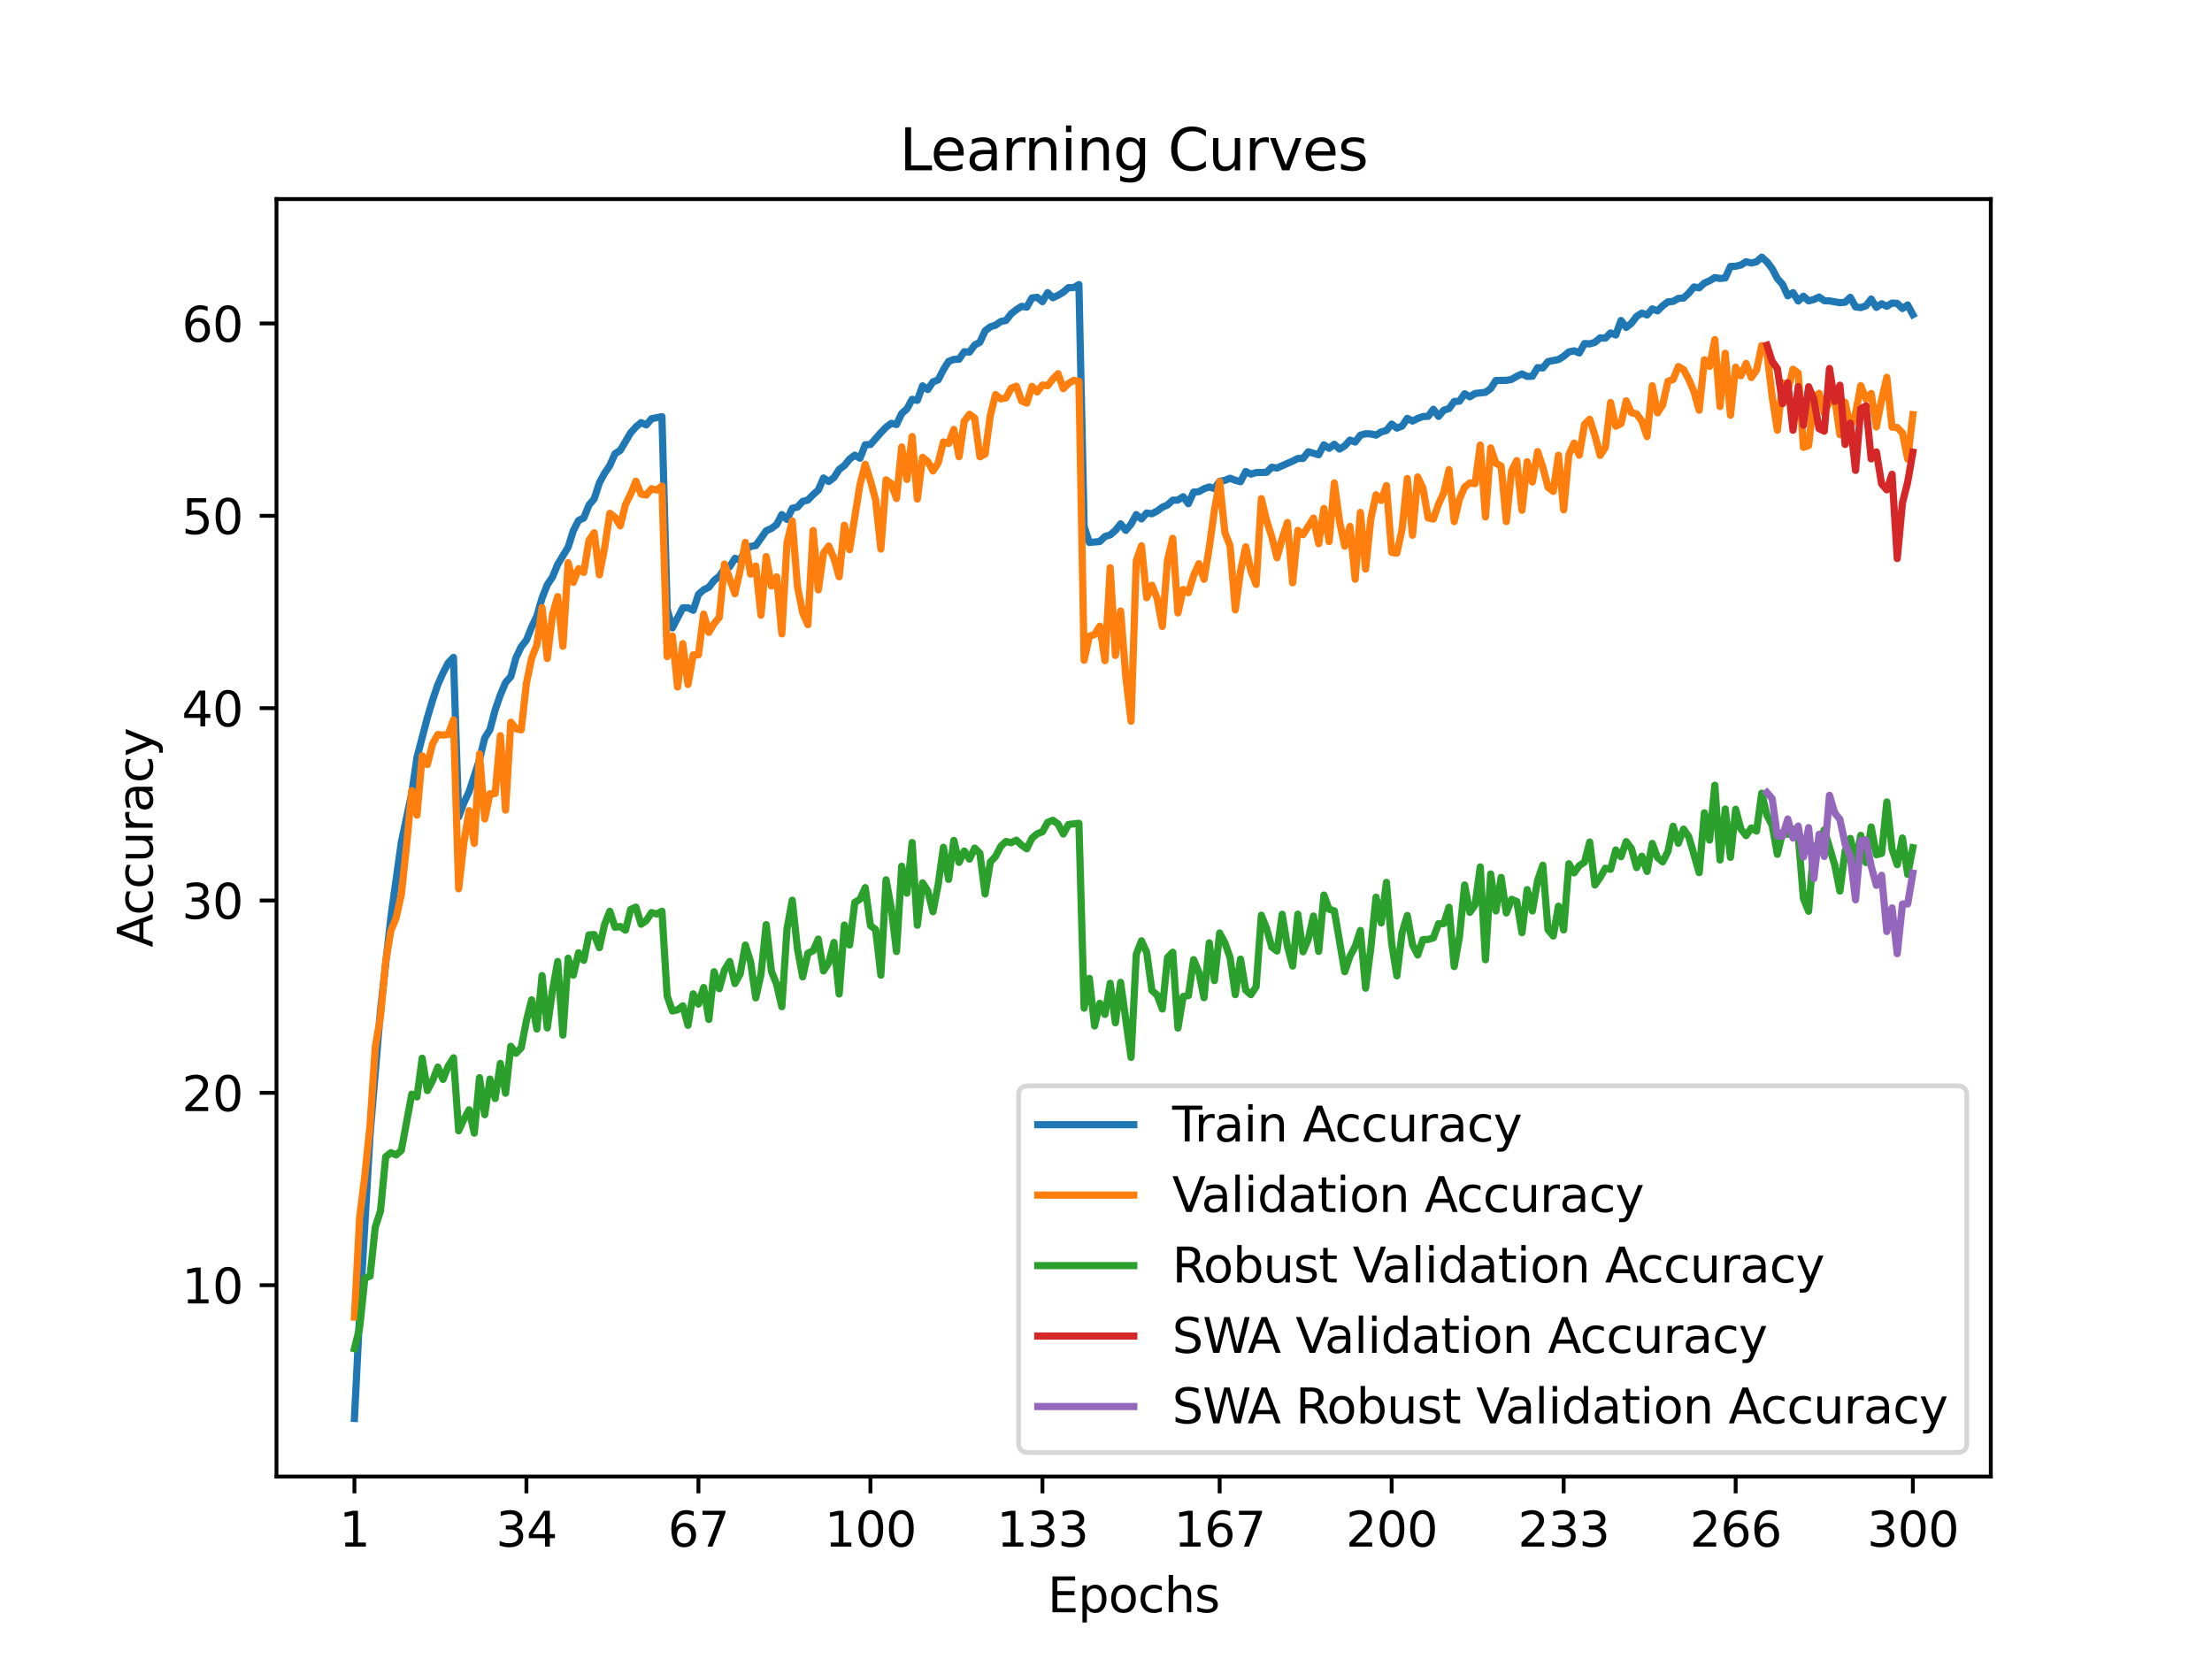 <?xml version="1.0" encoding="utf-8" standalone="no"?>
<!DOCTYPE svg PUBLIC "-//W3C//DTD SVG 1.1//EN"
  "http://www.w3.org/Graphics/SVG/1.1/DTD/svg11.dtd">
<svg xmlns:xlink="http://www.w3.org/1999/xlink" width="460.8pt" height="345.6pt" viewBox="0 0 460.8 345.6" xmlns="http://www.w3.org/2000/svg" version="1.1">
 <defs>
  <style type="text/css">*{stroke-linejoin: round; stroke-linecap: butt}</style>
 </defs>
 <g id="figure_1">
  <g id="patch_1">
   <path d="M 0 345.6 
L 460.8 345.6 
L 460.8 0 
L 0 0 
z
" style="fill: #ffffff"/>
  </g>
  <g id="axes_1">
   <g id="patch_2">
    <path d="M 57.6 307.584 
L 414.72 307.584 
L 414.72 41.472 
L 57.6 41.472 
z
" style="fill: #ffffff"/>
   </g>
   <g id="matplotlib.axis_1">
    <g id="xtick_1">
     <g id="line2d_1">
      <defs>
       <path id="m1bb4908448" d="M 0 0 
L 0 3.5 
" style="stroke: #000000; stroke-width: 0.8"/>
      </defs>
      <g>
       <use xlink:href="#m1bb4908448" x="73.833" y="307.584" style="stroke: #000000; stroke-width: 0.8"/>
      </g>
     </g>
     <g id="text_1">
      <!-- 1 -->
      <g transform="translate(70.651 322.182) scale(0.1 -0.1)">
       <defs>
        <path id="DejaVuSans-31" d="M 794 531 
L 1825 531 
L 1825 4091 
L 703 3866 
L 703 4441 
L 1819 4666 
L 2450 4666 
L 2450 531 
L 3481 531 
L 3481 0 
L 794 0 
L 794 531 
z
" transform="scale(0.016)"/>
       </defs>
       <use xlink:href="#DejaVuSans-31"/>
      </g>
     </g>
    </g>
    <g id="xtick_2">
     <g id="line2d_2">
      <g>
       <use xlink:href="#m1bb4908448" x="109.664" y="307.584" style="stroke: #000000; stroke-width: 0.8"/>
      </g>
     </g>
     <g id="text_2">
      <!-- 34 -->
      <g transform="translate(103.302 322.182) scale(0.1 -0.1)">
       <defs>
        <path id="DejaVuSans-33" d="M 2597 2516 
Q 3050 2419 3304 2112 
Q 3559 1806 3559 1356 
Q 3559 666 3084 287 
Q 2609 -91 1734 -91 
Q 1441 -91 1130 -33 
Q 819 25 488 141 
L 488 750 
Q 750 597 1062 519 
Q 1375 441 1716 441 
Q 2309 441 2620 675 
Q 2931 909 2931 1356 
Q 2931 1769 2642 2001 
Q 2353 2234 1838 2234 
L 1294 2234 
L 1294 2753 
L 1863 2753 
Q 2328 2753 2575 2939 
Q 2822 3125 2822 3475 
Q 2822 3834 2567 4026 
Q 2313 4219 1838 4219 
Q 1578 4219 1281 4162 
Q 984 4106 628 3988 
L 628 4550 
Q 988 4650 1302 4700 
Q 1616 4750 1894 4750 
Q 2613 4750 3031 4423 
Q 3450 4097 3450 3541 
Q 3450 3153 3228 2886 
Q 3006 2619 2597 2516 
z
" transform="scale(0.016)"/>
        <path id="DejaVuSans-34" d="M 2419 4116 
L 825 1625 
L 2419 1625 
L 2419 4116 
z
M 2253 4666 
L 3047 4666 
L 3047 1625 
L 3713 1625 
L 3713 1100 
L 3047 1100 
L 3047 0 
L 2419 0 
L 2419 1100 
L 313 1100 
L 313 1709 
L 2253 4666 
z
" transform="scale(0.016)"/>
       </defs>
       <use xlink:href="#DejaVuSans-33"/>
       <use xlink:href="#DejaVuSans-34" x="63.623"/>
      </g>
     </g>
    </g>
    <g id="xtick_3">
     <g id="line2d_3">
      <g>
       <use xlink:href="#m1bb4908448" x="145.496" y="307.584" style="stroke: #000000; stroke-width: 0.8"/>
      </g>
     </g>
     <g id="text_3">
      <!-- 67 -->
      <g transform="translate(139.133 322.182) scale(0.1 -0.1)">
       <defs>
        <path id="DejaVuSans-36" d="M 2113 2584 
Q 1688 2584 1439 2293 
Q 1191 2003 1191 1497 
Q 1191 994 1439 701 
Q 1688 409 2113 409 
Q 2538 409 2786 701 
Q 3034 994 3034 1497 
Q 3034 2003 2786 2293 
Q 2538 2584 2113 2584 
z
M 3366 4563 
L 3366 3988 
Q 3128 4100 2886 4159 
Q 2644 4219 2406 4219 
Q 1781 4219 1451 3797 
Q 1122 3375 1075 2522 
Q 1259 2794 1537 2939 
Q 1816 3084 2150 3084 
Q 2853 3084 3261 2657 
Q 3669 2231 3669 1497 
Q 3669 778 3244 343 
Q 2819 -91 2113 -91 
Q 1303 -91 875 529 
Q 447 1150 447 2328 
Q 447 3434 972 4092 
Q 1497 4750 2381 4750 
Q 2619 4750 2861 4703 
Q 3103 4656 3366 4563 
z
" transform="scale(0.016)"/>
        <path id="DejaVuSans-37" d="M 525 4666 
L 3525 4666 
L 3525 4397 
L 1831 0 
L 1172 0 
L 2766 4134 
L 525 4134 
L 525 4666 
z
" transform="scale(0.016)"/>
       </defs>
       <use xlink:href="#DejaVuSans-36"/>
       <use xlink:href="#DejaVuSans-37" x="63.623"/>
      </g>
     </g>
    </g>
    <g id="xtick_4">
     <g id="line2d_4">
      <g>
       <use xlink:href="#m1bb4908448" x="181.327" y="307.584" style="stroke: #000000; stroke-width: 0.8"/>
      </g>
     </g>
     <g id="text_4">
      <!-- 100 -->
      <g transform="translate(171.783 322.182) scale(0.1 -0.1)">
       <defs>
        <path id="DejaVuSans-30" d="M 2034 4250 
Q 1547 4250 1301 3770 
Q 1056 3291 1056 2328 
Q 1056 1369 1301 889 
Q 1547 409 2034 409 
Q 2525 409 2770 889 
Q 3016 1369 3016 2328 
Q 3016 3291 2770 3770 
Q 2525 4250 2034 4250 
z
M 2034 4750 
Q 2819 4750 3233 4129 
Q 3647 3509 3647 2328 
Q 3647 1150 3233 529 
Q 2819 -91 2034 -91 
Q 1250 -91 836 529 
Q 422 1150 422 2328 
Q 422 3509 836 4129 
Q 1250 4750 2034 4750 
z
" transform="scale(0.016)"/>
       </defs>
       <use xlink:href="#DejaVuSans-31"/>
       <use xlink:href="#DejaVuSans-30" x="63.623"/>
       <use xlink:href="#DejaVuSans-30" x="127.246"/>
      </g>
     </g>
    </g>
    <g id="xtick_5">
     <g id="line2d_5">
      <g>
       <use xlink:href="#m1bb4908448" x="217.158" y="307.584" style="stroke: #000000; stroke-width: 0.8"/>
      </g>
     </g>
     <g id="text_5">
      <!-- 133 -->
      <g transform="translate(207.615 322.182) scale(0.1 -0.1)">
       <use xlink:href="#DejaVuSans-31"/>
       <use xlink:href="#DejaVuSans-33" x="63.623"/>
       <use xlink:href="#DejaVuSans-33" x="127.246"/>
      </g>
     </g>
    </g>
    <g id="xtick_6">
     <g id="line2d_6">
      <g>
       <use xlink:href="#m1bb4908448" x="254.076" y="307.584" style="stroke: #000000; stroke-width: 0.8"/>
      </g>
     </g>
     <g id="text_6">
      <!-- 167 -->
      <g transform="translate(244.532 322.182) scale(0.1 -0.1)">
       <use xlink:href="#DejaVuSans-31"/>
       <use xlink:href="#DejaVuSans-36" x="63.623"/>
       <use xlink:href="#DejaVuSans-37" x="127.246"/>
      </g>
     </g>
    </g>
    <g id="xtick_7">
     <g id="line2d_7">
      <g>
       <use xlink:href="#m1bb4908448" x="289.907" y="307.584" style="stroke: #000000; stroke-width: 0.8"/>
      </g>
     </g>
     <g id="text_7">
      <!-- 200 -->
      <g transform="translate(280.363 322.182) scale(0.1 -0.1)">
       <defs>
        <path id="DejaVuSans-32" d="M 1228 531 
L 3431 531 
L 3431 0 
L 469 0 
L 469 531 
Q 828 903 1448 1529 
Q 2069 2156 2228 2338 
Q 2531 2678 2651 2914 
Q 2772 3150 2772 3378 
Q 2772 3750 2511 3984 
Q 2250 4219 1831 4219 
Q 1534 4219 1204 4116 
Q 875 4013 500 3803 
L 500 4441 
Q 881 4594 1212 4672 
Q 1544 4750 1819 4750 
Q 2544 4750 2975 4387 
Q 3406 4025 3406 3419 
Q 3406 3131 3298 2873 
Q 3191 2616 2906 2266 
Q 2828 2175 2409 1742 
Q 1991 1309 1228 531 
z
" transform="scale(0.016)"/>
       </defs>
       <use xlink:href="#DejaVuSans-32"/>
       <use xlink:href="#DejaVuSans-30" x="63.623"/>
       <use xlink:href="#DejaVuSans-30" x="127.246"/>
      </g>
     </g>
    </g>
    <g id="xtick_8">
     <g id="line2d_8">
      <g>
       <use xlink:href="#m1bb4908448" x="325.739" y="307.584" style="stroke: #000000; stroke-width: 0.8"/>
      </g>
     </g>
     <g id="text_8">
      <!-- 233 -->
      <g transform="translate(316.195 322.182) scale(0.1 -0.1)">
       <use xlink:href="#DejaVuSans-32"/>
       <use xlink:href="#DejaVuSans-33" x="63.623"/>
       <use xlink:href="#DejaVuSans-33" x="127.246"/>
      </g>
     </g>
    </g>
    <g id="xtick_9">
     <g id="line2d_9">
      <g>
       <use xlink:href="#m1bb4908448" x="361.57" y="307.584" style="stroke: #000000; stroke-width: 0.8"/>
      </g>
     </g>
     <g id="text_9">
      <!-- 266 -->
      <g transform="translate(352.026 322.182) scale(0.1 -0.1)">
       <use xlink:href="#DejaVuSans-32"/>
       <use xlink:href="#DejaVuSans-36" x="63.623"/>
       <use xlink:href="#DejaVuSans-36" x="127.246"/>
      </g>
     </g>
    </g>
    <g id="xtick_10">
     <g id="line2d_10">
      <g>
       <use xlink:href="#m1bb4908448" x="398.487" y="307.584" style="stroke: #000000; stroke-width: 0.8"/>
      </g>
     </g>
     <g id="text_10">
      <!-- 300 -->
      <g transform="translate(388.944 322.182) scale(0.1 -0.1)">
       <use xlink:href="#DejaVuSans-33"/>
       <use xlink:href="#DejaVuSans-30" x="63.623"/>
       <use xlink:href="#DejaVuSans-30" x="127.246"/>
      </g>
     </g>
    </g>
    <g id="text_11">
     <!-- Epochs -->
     <g transform="translate(218.244 335.861) scale(0.1 -0.1)">
      <defs>
       <path id="DejaVuSans-45" d="M 628 4666 
L 3578 4666 
L 3578 4134 
L 1259 4134 
L 1259 2753 
L 3481 2753 
L 3481 2222 
L 1259 2222 
L 1259 531 
L 3634 531 
L 3634 0 
L 628 0 
L 628 4666 
z
" transform="scale(0.016)"/>
       <path id="DejaVuSans-70" d="M 1159 525 
L 1159 -1331 
L 581 -1331 
L 581 3500 
L 1159 3500 
L 1159 2969 
Q 1341 3281 1617 3432 
Q 1894 3584 2278 3584 
Q 2916 3584 3314 3078 
Q 3713 2572 3713 1747 
Q 3713 922 3314 415 
Q 2916 -91 2278 -91 
Q 1894 -91 1617 61 
Q 1341 213 1159 525 
z
M 3116 1747 
Q 3116 2381 2855 2742 
Q 2594 3103 2138 3103 
Q 1681 3103 1420 2742 
Q 1159 2381 1159 1747 
Q 1159 1113 1420 752 
Q 1681 391 2138 391 
Q 2594 391 2855 752 
Q 3116 1113 3116 1747 
z
" transform="scale(0.016)"/>
       <path id="DejaVuSans-6f" d="M 1959 3097 
Q 1497 3097 1228 2736 
Q 959 2375 959 1747 
Q 959 1119 1226 758 
Q 1494 397 1959 397 
Q 2419 397 2687 759 
Q 2956 1122 2956 1747 
Q 2956 2369 2687 2733 
Q 2419 3097 1959 3097 
z
M 1959 3584 
Q 2709 3584 3137 3096 
Q 3566 2609 3566 1747 
Q 3566 888 3137 398 
Q 2709 -91 1959 -91 
Q 1206 -91 779 398 
Q 353 888 353 1747 
Q 353 2609 779 3096 
Q 1206 3584 1959 3584 
z
" transform="scale(0.016)"/>
       <path id="DejaVuSans-63" d="M 3122 3366 
L 3122 2828 
Q 2878 2963 2633 3030 
Q 2388 3097 2138 3097 
Q 1578 3097 1268 2742 
Q 959 2388 959 1747 
Q 959 1106 1268 751 
Q 1578 397 2138 397 
Q 2388 397 2633 464 
Q 2878 531 3122 666 
L 3122 134 
Q 2881 22 2623 -34 
Q 2366 -91 2075 -91 
Q 1284 -91 818 406 
Q 353 903 353 1747 
Q 353 2603 823 3093 
Q 1294 3584 2113 3584 
Q 2378 3584 2631 3529 
Q 2884 3475 3122 3366 
z
" transform="scale(0.016)"/>
       <path id="DejaVuSans-68" d="M 3513 2113 
L 3513 0 
L 2938 0 
L 2938 2094 
Q 2938 2591 2744 2837 
Q 2550 3084 2163 3084 
Q 1697 3084 1428 2787 
Q 1159 2491 1159 1978 
L 1159 0 
L 581 0 
L 581 4863 
L 1159 4863 
L 1159 2956 
Q 1366 3272 1645 3428 
Q 1925 3584 2291 3584 
Q 2894 3584 3203 3211 
Q 3513 2838 3513 2113 
z
" transform="scale(0.016)"/>
       <path id="DejaVuSans-73" d="M 2834 3397 
L 2834 2853 
Q 2591 2978 2328 3040 
Q 2066 3103 1784 3103 
Q 1356 3103 1142 2972 
Q 928 2841 928 2578 
Q 928 2378 1081 2264 
Q 1234 2150 1697 2047 
L 1894 2003 
Q 2506 1872 2764 1633 
Q 3022 1394 3022 966 
Q 3022 478 2636 193 
Q 2250 -91 1575 -91 
Q 1294 -91 989 -36 
Q 684 19 347 128 
L 347 722 
Q 666 556 975 473 
Q 1284 391 1588 391 
Q 1994 391 2212 530 
Q 2431 669 2431 922 
Q 2431 1156 2273 1281 
Q 2116 1406 1581 1522 
L 1381 1569 
Q 847 1681 609 1914 
Q 372 2147 372 2553 
Q 372 3047 722 3315 
Q 1072 3584 1716 3584 
Q 2034 3584 2315 3537 
Q 2597 3491 2834 3397 
z
" transform="scale(0.016)"/>
      </defs>
      <use xlink:href="#DejaVuSans-45"/>
      <use xlink:href="#DejaVuSans-70" x="63.184"/>
      <use xlink:href="#DejaVuSans-6f" x="126.66"/>
      <use xlink:href="#DejaVuSans-63" x="187.842"/>
      <use xlink:href="#DejaVuSans-68" x="242.822"/>
      <use xlink:href="#DejaVuSans-73" x="306.201"/>
     </g>
    </g>
   </g>
   <g id="matplotlib.axis_2">
    <g id="ytick_1">
     <g id="line2d_11">
      <defs>
       <path id="mcd4dee92d6" d="M 0 0 
L -3.5 0 
" style="stroke: #000000; stroke-width: 0.8"/>
      </defs>
      <g>
       <use xlink:href="#mcd4dee92d6" x="57.6" y="267.725" style="stroke: #000000; stroke-width: 0.8"/>
      </g>
     </g>
     <g id="text_12">
      <!-- 10 -->
      <g transform="translate(37.875 271.524) scale(0.1 -0.1)">
       <use xlink:href="#DejaVuSans-31"/>
       <use xlink:href="#DejaVuSans-30" x="63.623"/>
      </g>
     </g>
    </g>
    <g id="ytick_2">
     <g id="line2d_12">
      <g>
       <use xlink:href="#mcd4dee92d6" x="57.6" y="227.656" style="stroke: #000000; stroke-width: 0.8"/>
      </g>
     </g>
     <g id="text_13">
      <!-- 20 -->
      <g transform="translate(37.875 231.456) scale(0.1 -0.1)">
       <use xlink:href="#DejaVuSans-32"/>
       <use xlink:href="#DejaVuSans-30" x="63.623"/>
      </g>
     </g>
    </g>
    <g id="ytick_3">
     <g id="line2d_13">
      <g>
       <use xlink:href="#mcd4dee92d6" x="57.6" y="187.588" style="stroke: #000000; stroke-width: 0.8"/>
      </g>
     </g>
     <g id="text_14">
      <!-- 30 -->
      <g transform="translate(37.875 191.387) scale(0.1 -0.1)">
       <use xlink:href="#DejaVuSans-33"/>
       <use xlink:href="#DejaVuSans-30" x="63.623"/>
      </g>
     </g>
    </g>
    <g id="ytick_4">
     <g id="line2d_14">
      <g>
       <use xlink:href="#mcd4dee92d6" x="57.6" y="147.52" style="stroke: #000000; stroke-width: 0.8"/>
      </g>
     </g>
     <g id="text_15">
      <!-- 40 -->
      <g transform="translate(37.875 151.319) scale(0.1 -0.1)">
       <use xlink:href="#DejaVuSans-34"/>
       <use xlink:href="#DejaVuSans-30" x="63.623"/>
      </g>
     </g>
    </g>
    <g id="ytick_5">
     <g id="line2d_15">
      <g>
       <use xlink:href="#mcd4dee92d6" x="57.6" y="107.452" style="stroke: #000000; stroke-width: 0.8"/>
      </g>
     </g>
     <g id="text_16">
      <!-- 50 -->
      <g transform="translate(37.875 111.251) scale(0.1 -0.1)">
       <defs>
        <path id="DejaVuSans-35" d="M 691 4666 
L 3169 4666 
L 3169 4134 
L 1269 4134 
L 1269 2991 
Q 1406 3038 1543 3061 
Q 1681 3084 1819 3084 
Q 2600 3084 3056 2656 
Q 3513 2228 3513 1497 
Q 3513 744 3044 326 
Q 2575 -91 1722 -91 
Q 1428 -91 1123 -41 
Q 819 9 494 109 
L 494 744 
Q 775 591 1075 516 
Q 1375 441 1709 441 
Q 2250 441 2565 725 
Q 2881 1009 2881 1497 
Q 2881 1984 2565 2268 
Q 2250 2553 1709 2553 
Q 1456 2553 1204 2497 
Q 953 2441 691 2322 
L 691 4666 
z
" transform="scale(0.016)"/>
       </defs>
       <use xlink:href="#DejaVuSans-35"/>
       <use xlink:href="#DejaVuSans-30" x="63.623"/>
      </g>
     </g>
    </g>
    <g id="ytick_6">
     <g id="line2d_16">
      <g>
       <use xlink:href="#mcd4dee92d6" x="57.6" y="67.384" style="stroke: #000000; stroke-width: 0.8"/>
      </g>
     </g>
     <g id="text_17">
      <!-- 60 -->
      <g transform="translate(37.875 71.183) scale(0.1 -0.1)">
       <use xlink:href="#DejaVuSans-36"/>
       <use xlink:href="#DejaVuSans-30" x="63.623"/>
      </g>
     </g>
    </g>
    <g id="text_18">
     <!-- Accuracy -->
     <g transform="translate(31.795 197.356) rotate(-90) scale(0.1 -0.1)">
      <defs>
       <path id="DejaVuSans-41" d="M 2188 4044 
L 1331 1722 
L 3047 1722 
L 2188 4044 
z
M 1831 4666 
L 2547 4666 
L 4325 0 
L 3669 0 
L 3244 1197 
L 1141 1197 
L 716 0 
L 50 0 
L 1831 4666 
z
" transform="scale(0.016)"/>
       <path id="DejaVuSans-75" d="M 544 1381 
L 544 3500 
L 1119 3500 
L 1119 1403 
Q 1119 906 1312 657 
Q 1506 409 1894 409 
Q 2359 409 2629 706 
Q 2900 1003 2900 1516 
L 2900 3500 
L 3475 3500 
L 3475 0 
L 2900 0 
L 2900 538 
Q 2691 219 2414 64 
Q 2138 -91 1772 -91 
Q 1169 -91 856 284 
Q 544 659 544 1381 
z
M 1991 3584 
L 1991 3584 
z
" transform="scale(0.016)"/>
       <path id="DejaVuSans-72" d="M 2631 2963 
Q 2534 3019 2420 3045 
Q 2306 3072 2169 3072 
Q 1681 3072 1420 2755 
Q 1159 2438 1159 1844 
L 1159 0 
L 581 0 
L 581 3500 
L 1159 3500 
L 1159 2956 
Q 1341 3275 1631 3429 
Q 1922 3584 2338 3584 
Q 2397 3584 2469 3576 
Q 2541 3569 2628 3553 
L 2631 2963 
z
" transform="scale(0.016)"/>
       <path id="DejaVuSans-61" d="M 2194 1759 
Q 1497 1759 1228 1600 
Q 959 1441 959 1056 
Q 959 750 1161 570 
Q 1363 391 1709 391 
Q 2188 391 2477 730 
Q 2766 1069 2766 1631 
L 2766 1759 
L 2194 1759 
z
M 3341 1997 
L 3341 0 
L 2766 0 
L 2766 531 
Q 2569 213 2275 61 
Q 1981 -91 1556 -91 
Q 1019 -91 701 211 
Q 384 513 384 1019 
Q 384 1609 779 1909 
Q 1175 2209 1959 2209 
L 2766 2209 
L 2766 2266 
Q 2766 2663 2505 2880 
Q 2244 3097 1772 3097 
Q 1472 3097 1187 3025 
Q 903 2953 641 2809 
L 641 3341 
Q 956 3463 1253 3523 
Q 1550 3584 1831 3584 
Q 2591 3584 2966 3190 
Q 3341 2797 3341 1997 
z
" transform="scale(0.016)"/>
       <path id="DejaVuSans-79" d="M 2059 -325 
Q 1816 -950 1584 -1140 
Q 1353 -1331 966 -1331 
L 506 -1331 
L 506 -850 
L 844 -850 
Q 1081 -850 1212 -737 
Q 1344 -625 1503 -206 
L 1606 56 
L 191 3500 
L 800 3500 
L 1894 763 
L 2988 3500 
L 3597 3500 
L 2059 -325 
z
" transform="scale(0.016)"/>
      </defs>
      <use xlink:href="#DejaVuSans-41"/>
      <use xlink:href="#DejaVuSans-63" x="66.658"/>
      <use xlink:href="#DejaVuSans-63" x="121.639"/>
      <use xlink:href="#DejaVuSans-75" x="176.619"/>
      <use xlink:href="#DejaVuSans-72" x="239.998"/>
      <use xlink:href="#DejaVuSans-61" x="281.111"/>
      <use xlink:href="#DejaVuSans-63" x="342.391"/>
      <use xlink:href="#DejaVuSans-79" x="397.371"/>
     </g>
    </g>
   </g>
   <g id="line2d_17">
    <path d="M 73.833 295.488 
L 74.919 273.843 
L 77.09 236.387 
L 79.262 210.483 
L 81.433 191.05 
L 83.605 175.452 
L 85.777 165.226 
L 86.862 157.798 
L 89.034 149.467 
L 90.12 145.841 
L 91.206 142.616 
L 92.291 140.188 
L 93.377 138.076 
L 94.463 136.946 
L 95.549 170.187 
L 96.635 167.246 
L 97.72 164.922 
L 99.892 158.254 
L 100.978 153.727 
L 102.064 152.004 
L 103.149 147.901 
L 104.235 144.759 
L 105.321 142.171 
L 106.407 140.961 
L 107.493 136.994 
L 108.578 134.73 
L 109.664 133.344 
L 110.75 130.635 
L 111.836 128.339 
L 112.922 124.585 
L 114.007 121.832 
L 115.093 120.201 
L 116.179 117.577 
L 118.351 113.987 
L 119.436 110.537 
L 120.522 108.425 
L 121.608 107.905 
L 122.694 105.208 
L 123.78 103.93 
L 124.865 100.564 
L 125.951 98.577 
L 127.037 96.97 
L 128.123 94.502 
L 129.209 93.829 
L 131.38 90.15 
L 132.466 88.948 
L 133.552 88.035 
L 134.638 88.512 
L 135.723 87.225 
L 137.895 86.789 
L 138.981 126.881 
L 140.067 130.8 
L 142.238 126.624 
L 143.324 126.612 
L 144.41 127.133 
L 145.496 123.828 
L 146.581 122.87 
L 147.667 122.333 
L 148.753 120.927 
L 149.839 120.045 
L 150.925 118.471 
L 152.01 118.062 
L 153.096 116.315 
L 154.182 116.667 
L 155.268 114.608 
L 156.354 113.831 
L 157.439 113.65 
L 159.611 110.573 
L 160.697 110.088 
L 161.783 109.279 
L 162.868 107.203 
L 163.954 108.213 
L 165.04 105.897 
L 166.126 105.641 
L 167.212 104.447 
L 168.297 104.17 
L 169.383 103.036 
L 170.469 102.099 
L 171.555 99.574 
L 172.641 100.304 
L 173.726 99.486 
L 174.812 97.787 
L 175.898 96.99 
L 176.984 95.644 
L 178.07 94.818 
L 179.155 95.463 
L 180.241 92.647 
L 181.327 92.606 
L 183.499 90.13 
L 184.584 89.004 
L 185.67 88.187 
L 186.756 88.439 
L 187.842 86.131 
L 188.928 85.186 
L 190.013 83.186 
L 191.099 83.399 
L 192.185 80.378 
L 193.271 81.151 
L 194.357 79.548 
L 195.442 79.136 
L 196.528 77.004 
L 197.614 75.285 
L 198.7 74.872 
L 199.786 74.836 
L 200.871 73.278 
L 201.957 73.35 
L 203.043 71.879 
L 204.129 71.294 
L 205.215 68.934 
L 206.3 68.085 
L 207.386 67.744 
L 208.472 66.987 
L 209.558 66.758 
L 210.644 65.368 
L 211.729 64.511 
L 212.815 63.817 
L 213.901 63.978 
L 214.987 62.062 
L 216.073 61.934 
L 217.158 62.84 
L 218.244 60.965 
L 219.33 62.026 
L 220.416 61.522 
L 221.502 60.856 
L 222.587 59.915 
L 223.673 59.915 
L 224.759 59.278 
L 225.845 109.696 
L 226.931 113.009 
L 229.102 112.813 
L 230.188 111.763 
L 231.274 111.435 
L 232.36 110.501 
L 233.445 109.135 
L 234.531 110.489 
L 235.617 109.195 
L 236.703 107.203 
L 237.789 108.105 
L 238.875 106.859 
L 239.96 107.019 
L 241.046 106.466 
L 242.132 105.669 
L 243.218 105.192 
L 244.304 104.194 
L 245.389 104.178 
L 246.475 103.473 
L 247.561 104.923 
L 248.647 102.511 
L 249.733 102.427 
L 250.818 101.822 
L 251.904 101.442 
L 252.99 101.778 
L 254.076 100.272 
L 255.162 100.071 
L 256.247 99.63 
L 257.333 100.055 
L 258.419 100.352 
L 259.505 98.224 
L 260.591 98.765 
L 261.676 98.448 
L 263.848 98.388 
L 264.934 97.343 
L 266.02 97.499 
L 269.277 96.06 
L 270.363 95.507 
L 271.449 95.503 
L 272.534 94.117 
L 274.706 94.73 
L 275.792 92.663 
L 276.878 93.392 
L 277.963 92.546 
L 279.049 93.556 
L 280.135 92.887 
L 281.221 91.681 
L 282.307 92.09 
L 283.392 90.663 
L 284.478 90.347 
L 285.564 90.387 
L 286.65 90.643 
L 287.736 89.978 
L 288.821 89.669 
L 289.907 88.343 
L 290.993 89.177 
L 292.079 88.76 
L 293.165 87.153 
L 294.25 87.718 
L 295.336 87.165 
L 296.422 86.773 
L 297.508 86.728 
L 298.594 85.266 
L 299.679 86.745 
L 300.765 85.462 
L 301.851 85.118 
L 302.937 83.639 
L 304.023 83.575 
L 305.108 82.028 
L 306.194 82.662 
L 307.28 81.968 
L 309.452 81.728 
L 310.537 80.951 
L 311.623 79.264 
L 313.795 79.232 
L 314.881 79.043 
L 315.966 78.398 
L 317.052 77.901 
L 318.138 78.418 
L 319.224 78.378 
L 320.31 76.587 
L 321.395 76.651 
L 322.481 75.325 
L 324.653 74.896 
L 325.739 74.219 
L 326.824 73.31 
L 327.91 73.081 
L 328.996 73.53 
L 330.082 71.571 
L 331.168 71.631 
L 332.253 71.322 
L 333.339 70.381 
L 334.425 70.441 
L 335.511 69.351 
L 336.597 69.784 
L 337.682 66.762 
L 338.768 68.205 
L 339.854 67.335 
L 340.94 65.913 
L 342.026 65.22 
L 343.111 65.617 
L 344.197 64.346 
L 345.283 64.767 
L 346.369 63.697 
L 347.455 62.884 
L 348.54 62.792 
L 349.626 62.159 
L 350.712 62.091 
L 351.798 61.073 
L 352.884 59.779 
L 353.969 59.955 
L 355.055 58.953 
L 356.141 58.492 
L 357.227 57.819 
L 358.313 58.016 
L 359.398 57.895 
L 360.484 55.511 
L 361.57 55.467 
L 362.656 55.207 
L 363.742 54.518 
L 364.827 54.798 
L 365.913 54.522 
L 366.999 53.568 
L 368.085 54.534 
L 369.171 55.956 
L 370.256 58.016 
L 371.342 59.242 
L 372.428 61.63 
L 373.514 60.957 
L 374.6 62.708 
L 375.685 61.71 
L 376.771 62.684 
L 377.857 62.395 
L 378.943 61.87 
L 380.029 62.639 
L 381.114 62.68 
L 383.286 63.06 
L 384.372 62.964 
L 385.458 61.93 
L 386.543 63.934 
L 387.629 64.074 
L 388.715 63.701 
L 389.801 62.299 
L 390.887 64.034 
L 391.972 63.285 
L 393.058 63.809 
L 394.144 63.136 
L 395.23 63.204 
L 396.316 64.274 
L 397.401 63.521 
L 398.487 65.54 
L 398.487 65.54 
" clip-path="url(#pad24dee9b4)" style="fill: none; stroke: #1f77b4; stroke-width: 1.5; stroke-linecap: square"/>
   </g>
   <g id="line2d_18">
    <path d="M 73.833 274.376 
L 74.919 253.701 
L 76.004 244.926 
L 77.09 234.348 
L 78.176 218.12 
L 79.262 211.789 
L 80.348 200.21 
L 81.433 193.879 
L 82.519 191.234 
L 83.605 186.306 
L 84.691 176.169 
L 85.777 164.709 
L 86.862 169.798 
L 87.948 157.457 
L 89.034 159.26 
L 90.12 154.933 
L 91.206 153.009 
L 92.291 153.13 
L 93.377 153.009 
L 94.463 149.964 
L 95.549 185.144 
L 96.635 175.568 
L 97.72 168.876 
L 98.806 175.688 
L 99.892 157.056 
L 100.978 170.599 
L 102.064 165.35 
L 103.149 165.31 
L 104.235 153.25 
L 105.321 168.756 
L 106.407 150.445 
L 107.493 151.807 
L 108.578 152.048 
L 109.664 142.351 
L 110.75 137.102 
L 111.836 134.338 
L 112.922 126.564 
L 114.007 137.182 
L 115.093 128.007 
L 116.179 124.28 
L 117.265 134.618 
L 118.351 117.228 
L 119.436 121.315 
L 120.522 118.471 
L 121.608 119.232 
L 122.694 112.581 
L 123.78 110.978 
L 124.865 119.753 
L 125.951 114.103 
L 127.037 106.931 
L 128.123 107.772 
L 129.209 109.535 
L 130.294 105.128 
L 131.38 102.924 
L 132.466 100.239 
L 133.552 102.924 
L 134.638 103.124 
L 135.723 101.802 
L 136.809 102.083 
L 137.895 101.241 
L 138.981 136.782 
L 140.067 132.494 
L 141.152 143.112 
L 142.238 134.097 
L 143.324 142.592 
L 144.41 136.421 
L 145.496 136.421 
L 146.581 127.927 
L 147.667 131.733 
L 148.753 129.93 
L 149.839 128.608 
L 150.925 117.509 
L 153.096 123.679 
L 154.182 118.791 
L 155.268 112.981 
L 156.354 119.592 
L 157.439 117.91 
L 158.525 128.167 
L 159.611 115.946 
L 160.697 122.077 
L 161.783 120.153 
L 162.868 132.054 
L 163.954 113.021 
L 165.04 108.534 
L 166.126 122.197 
L 167.212 127.646 
L 168.297 130.13 
L 169.383 110.497 
L 170.469 122.878 
L 171.555 115.225 
L 172.641 113.742 
L 173.726 116.307 
L 174.812 120.153 
L 175.898 109.415 
L 176.984 114.504 
L 179.155 100.921 
L 180.241 96.713 
L 181.327 100.119 
L 182.413 104.166 
L 183.499 114.384 
L 184.584 99.959 
L 185.67 100.76 
L 186.756 103.846 
L 187.842 93.107 
L 188.928 99.879 
L 190.013 90.944 
L 191.099 103.966 
L 192.185 95.271 
L 193.271 96.153 
L 194.357 98.116 
L 195.442 96.433 
L 196.528 92.066 
L 197.614 92.386 
L 198.7 89.461 
L 199.786 95.151 
L 200.871 87.738 
L 201.957 86.296 
L 203.043 87.097 
L 204.129 95.151 
L 205.215 94.59 
L 206.3 86.536 
L 207.386 82.209 
L 208.472 83.09 
L 209.558 82.89 
L 210.644 80.887 
L 211.729 80.446 
L 212.815 83.531 
L 213.901 83.972 
L 214.987 80.486 
L 216.073 81.648 
L 217.158 80.205 
L 218.244 80.366 
L 219.33 78.963 
L 220.416 77.841 
L 221.502 80.967 
L 222.587 79.885 
L 223.673 79.244 
L 224.759 79.404 
L 225.845 137.543 
L 226.931 132.534 
L 228.016 132.174 
L 229.102 130.451 
L 230.188 137.623 
L 231.274 118.27 
L 232.36 136.541 
L 233.445 127.286 
L 234.531 141.029 
L 235.617 150.245 
L 236.703 116.828 
L 237.789 113.702 
L 238.875 124.521 
L 239.96 121.916 
L 241.046 124.641 
L 242.132 130.491 
L 243.218 116.667 
L 244.304 112.14 
L 245.389 127.686 
L 246.475 122.798 
L 247.561 123.479 
L 248.647 119.913 
L 249.733 117.429 
L 250.818 120.674 
L 251.904 114.143 
L 252.99 106.25 
L 254.076 100.32 
L 255.162 110.938 
L 256.247 113.702 
L 257.333 127.045 
L 258.419 118.991 
L 259.505 113.903 
L 260.591 118.951 
L 261.676 121.756 
L 262.762 103.886 
L 263.848 108.413 
L 264.934 111.819 
L 266.02 116.187 
L 267.105 112.18 
L 268.191 108.854 
L 269.277 121.396 
L 270.363 110.497 
L 271.449 111.378 
L 273.62 107.933 
L 274.706 113.262 
L 275.792 105.929 
L 276.878 112.821 
L 277.963 100.6 
L 279.049 108.654 
L 280.135 113.783 
L 281.221 109.656 
L 282.307 120.674 
L 283.392 106.731 
L 284.478 118.551 
L 285.564 108.093 
L 286.65 103.084 
L 287.736 104.246 
L 288.821 101.161 
L 289.907 115.065 
L 290.993 115.225 
L 292.079 110.257 
L 293.165 99.679 
L 294.25 111.499 
L 295.336 99.358 
L 296.422 101.682 
L 297.508 107.893 
L 298.594 108.133 
L 299.679 105.008 
L 300.765 102.644 
L 301.851 97.835 
L 302.937 108.654 
L 304.023 104.006 
L 305.108 101.482 
L 306.194 100.6 
L 307.28 100.76 
L 308.366 92.707 
L 309.452 107.692 
L 310.537 93.308 
L 311.623 96.513 
L 312.709 97.074 
L 313.795 108.654 
L 314.881 98.156 
L 315.966 95.952 
L 317.052 106.29 
L 318.138 96.193 
L 319.224 100.4 
L 320.31 94.069 
L 321.395 97.315 
L 322.481 101.522 
L 323.567 102.363 
L 324.653 94.83 
L 325.739 106.21 
L 326.824 94.75 
L 327.91 92.306 
L 328.996 94.83 
L 330.082 88.419 
L 331.168 87.338 
L 332.253 90.703 
L 333.339 94.87 
L 334.425 93.187 
L 335.511 83.852 
L 336.597 88.78 
L 337.682 88.259 
L 338.768 83.491 
L 339.854 85.975 
L 340.94 86.216 
L 342.026 87.738 
L 343.111 90.944 
L 344.197 80.366 
L 345.283 86.015 
L 346.369 84.332 
L 347.455 79.444 
L 348.54 79.043 
L 349.626 76.359 
L 350.712 77 
L 351.798 79.003 
L 352.884 81.568 
L 353.969 85.454 
L 355.055 74.956 
L 356.141 76.319 
L 357.227 70.749 
L 358.313 84.693 
L 359.398 73.594 
L 360.484 86.496 
L 361.57 76.479 
L 362.656 78.282 
L 363.742 75.718 
L 364.827 78.643 
L 365.913 77.12 
L 366.999 71.991 
L 368.085 73.514 
L 369.171 82.609 
L 370.256 89.621 
L 371.342 79.765 
L 372.428 81.488 
L 373.514 76.92 
L 374.6 77.721 
L 375.685 93.187 
L 376.771 92.827 
L 377.857 82.97 
L 378.943 81.928 
L 380.029 86.135 
L 381.114 83.571 
L 382.2 82.89 
L 383.286 90.543 
L 384.372 83.812 
L 385.458 89.141 
L 386.543 86.055 
L 387.629 80.326 
L 388.715 83.13 
L 389.801 81.968 
L 390.887 88.94 
L 391.972 83.291 
L 393.058 78.603 
L 394.144 88.98 
L 395.23 89.06 
L 396.316 90.182 
L 397.401 95.632 
L 398.487 86.376 
L 398.487 86.376 
" clip-path="url(#pad24dee9b4)" style="fill: none; stroke: #ff7f0e; stroke-width: 1.5; stroke-linecap: square"/>
   </g>
   <g id="line2d_19">
    <path d="M 73.833 280.961 
L 74.919 276.595 
L 76.004 266.288 
L 77.09 265.846 
L 78.176 255.621 
L 79.262 252.278 
L 80.348 240.976 
L 81.433 240.119 
L 82.519 240.589 
L 83.605 239.649 
L 85.777 227.933 
L 86.862 228.513 
L 87.948 220.444 
L 89.034 227.187 
L 90.12 225.114 
L 91.206 222.296 
L 92.291 224.865 
L 93.377 222.075 
L 94.463 220.361 
L 95.549 235.56 
L 96.635 233.183 
L 97.72 231.194 
L 98.806 236.057 
L 99.892 224.506 
L 100.978 232.216 
L 102.064 224.783 
L 103.149 228.845 
L 104.235 221.522 
L 105.321 227.739 
L 106.407 217.957 
L 107.493 219.422 
L 108.578 218.261 
L 109.664 212.624 
L 110.75 208.285 
L 111.836 214.365 
L 112.922 203.228 
L 114.007 214.144 
L 115.093 206.324 
L 116.179 200.299 
L 117.265 215.636 
L 118.351 199.609 
L 119.436 203.146 
L 120.522 198.476 
L 121.608 200.051 
L 122.694 194.745 
L 123.78 194.69 
L 124.865 197.426 
L 125.951 192.562 
L 127.037 189.826 
L 128.123 193.17 
L 129.209 193.004 
L 130.294 193.778 
L 131.38 189.44 
L 132.466 188.97 
L 133.552 192.535 
L 134.638 191.789 
L 135.723 190.103 
L 136.809 190.407 
L 137.895 189.826 
L 138.981 207.456 
L 140.067 210.607 
L 141.152 210.358 
L 142.238 209.529 
L 143.324 213.591 
L 144.41 207.042 
L 145.496 209.17 
L 146.581 205.716 
L 147.667 212.375 
L 148.753 202.427 
L 149.839 205.964 
L 150.925 202.068 
L 152.01 200.299 
L 153.096 204.887 
L 154.182 202.925 
L 155.268 196.873 
L 156.354 200.327 
L 157.439 207.871 
L 158.525 202.98 
L 159.611 192.618 
L 160.697 202.317 
L 161.783 205.052 
L 162.868 209.722 
L 163.954 193.447 
L 165.04 187.533 
L 166.126 197.674 
L 167.212 203.505 
L 168.297 198.586 
L 169.383 198.061 
L 170.469 195.63 
L 171.555 202.262 
L 172.641 200.548 
L 173.726 196.32 
L 174.812 207.07 
L 175.898 192.701 
L 176.984 196.873 
L 178.07 187.975 
L 179.155 187.339 
L 180.241 184.908 
L 181.327 192.811 
L 182.413 193.64 
L 183.499 203.146 
L 184.584 183.277 
L 185.67 189.191 
L 186.756 198.227 
L 187.842 180.459 
L 188.928 186.068 
L 190.013 175.512 
L 191.099 192.756 
L 192.185 183.913 
L 193.271 185.598 
L 194.357 189.937 
L 195.442 184.272 
L 196.528 176.507 
L 197.614 183.194 
L 198.7 175.071 
L 199.786 179.658 
L 200.871 177.281 
L 201.957 178.967 
L 203.043 176.673 
L 204.129 177.751 
L 205.215 186.234 
L 206.3 179.602 
L 207.386 178.414 
L 208.472 176.314 
L 209.558 175.291 
L 210.644 175.568 
L 211.729 175.015 
L 212.815 176.065 
L 213.901 176.811 
L 214.987 174.601 
L 216.073 173.689 
L 217.158 173.274 
L 218.244 171.312 
L 219.33 170.87 
L 220.416 171.672 
L 221.502 173.744 
L 222.587 171.754 
L 224.759 171.506 
L 225.845 210.026 
L 226.931 203.809 
L 228.016 213.729 
L 229.102 209.004 
L 230.188 211.325 
L 231.274 204.831 
L 232.36 213.066 
L 233.445 204.638 
L 235.617 220.278 
L 236.703 198.807 
L 237.789 195.989 
L 238.875 198.393 
L 239.96 206.324 
L 241.046 207.291 
L 242.132 210.192 
L 243.218 199.47 
L 244.304 198.365 
L 245.389 214.171 
L 246.475 207.595 
L 247.561 207.401 
L 248.647 199.913 
L 249.733 202.51 
L 250.818 207.843 
L 251.904 196.403 
L 252.99 204.279 
L 254.076 194.358 
L 255.162 196.403 
L 256.247 199.471 
L 257.333 207.208 
L 258.419 199.802 
L 259.505 206.268 
L 260.591 207.208 
L 261.676 205.55 
L 262.762 190.656 
L 263.848 193.419 
L 264.934 197.288 
L 266.02 198.117 
L 267.105 190.462 
L 268.191 197.094 
L 269.277 201.239 
L 270.363 190.434 
L 271.449 198.282 
L 272.534 195.657 
L 273.62 190.821 
L 274.706 198.199 
L 275.792 186.455 
L 276.878 189.412 
L 277.963 189.744 
L 280.135 202.427 
L 281.221 199.222 
L 282.307 197.149 
L 283.392 193.833 
L 284.478 205.854 
L 285.564 197.509 
L 286.65 186.897 
L 287.736 192.258 
L 288.821 183.802 
L 289.907 196.514 
L 290.993 203.284 
L 292.079 194.303 
L 293.165 190.711 
L 294.25 196.79 
L 295.336 198.946 
L 296.422 195.74 
L 297.508 195.712 
L 298.594 195.381 
L 299.679 192.424 
L 300.765 192.396 
L 301.851 188.998 
L 302.937 201.35 
L 304.023 195.187 
L 305.108 184.355 
L 306.194 190.048 
L 307.28 188.5 
L 308.366 180.597 
L 309.452 199.94 
L 310.537 182.062 
L 311.623 189.771 
L 312.709 182.78 
L 313.795 190.186 
L 314.881 187.34 
L 315.966 187.782 
L 317.052 194.303 
L 318.138 185.322 
L 319.224 189.771 
L 320.31 183.416 
L 321.395 180.238 
L 322.481 193.668 
L 323.567 194.994 
L 324.653 188.776 
L 325.739 193.723 
L 326.824 179.934 
L 327.91 181.841 
L 328.996 180.321 
L 330.082 179.602 
L 331.168 175.402 
L 332.253 184.355 
L 333.339 182.808 
L 334.425 180.873 
L 335.511 181.094 
L 336.597 177.06 
L 337.682 178.469 
L 338.768 175.319 
L 339.854 176.756 
L 340.94 180.735 
L 342.026 178.359 
L 343.111 181.537 
L 344.197 175.706 
L 345.283 178.635 
L 346.369 179.547 
L 347.455 177.392 
L 348.54 172.114 
L 349.626 175.678 
L 350.712 172.722 
L 351.798 174.297 
L 353.969 181.785 
L 355.055 169.323 
L 356.141 175.015 
L 357.227 163.575 
L 358.313 179.16 
L 359.398 168.521 
L 360.484 178.607 
L 361.57 168.577 
L 362.656 172.694 
L 363.742 174.076 
L 364.827 172.473 
L 365.913 173.136 
L 366.999 165.233 
L 368.085 169.848 
L 369.171 171.92 
L 370.256 177.972 
L 371.342 173.44 
L 372.428 173.799 
L 373.514 172.694 
L 374.6 174.076 
L 375.685 187.174 
L 376.771 189.827 
L 377.857 176.424 
L 378.943 175.734 
L 380.029 172.86 
L 382.2 180.155 
L 383.286 185.626 
L 384.372 177.281 
L 385.458 174.656 
L 386.543 179.436 
L 387.629 174.02 
L 388.715 179.685 
L 389.801 172.279 
L 390.887 178.055 
L 391.972 177.778 
L 393.058 167.057 
L 394.144 176.867 
L 395.23 180.127 
L 396.316 174.573 
L 397.401 182.144 
L 398.487 176.59 
L 398.487 176.59 
" clip-path="url(#pad24dee9b4)" style="fill: none; stroke: #2ca02c; stroke-width: 1.5; stroke-linecap: square"/>
   </g>
   <g id="line2d_20">
    <path d="M 368.085 71.911 
L 369.171 75.277 
L 370.256 76.8 
L 371.342 84.092 
L 372.428 79.725 
L 373.514 89.621 
L 374.6 80.526 
L 375.685 88.58 
L 376.771 80.566 
L 377.857 83.17 
L 378.943 89.301 
L 380.029 89.822 
L 381.114 76.759 
L 382.2 83.611 
L 383.286 80.245 
L 384.372 92.586 
L 385.458 88.139 
L 386.543 97.996 
L 387.629 85.174 
L 388.715 84.533 
L 389.801 95.592 
L 390.887 94.149 
L 391.972 100.8 
L 393.058 102.043 
L 394.144 98.797 
L 395.23 116.347 
L 396.316 104.767 
L 397.401 100.44 
L 398.487 94.189 
L 398.487 94.189 
" clip-path="url(#pad24dee9b4)" style="fill: none; stroke: #d62728; stroke-width: 1.5; stroke-linecap: square"/>
   </g>
   <g id="line2d_21">
    <path d="M 368.085 165.095 
L 369.171 166.366 
L 370.256 174.131 
L 371.342 174.214 
L 372.428 170.621 
L 373.514 174.573 
L 374.6 172.086 
L 375.685 178.525 
L 376.771 172.418 
L 377.857 183.029 
L 378.943 173.799 
L 380.029 178.414 
L 381.114 165.675 
L 382.2 169.323 
L 383.286 170.704 
L 384.372 175.789 
L 385.458 178.386 
L 386.543 187.45 
L 387.629 175.126 
L 388.715 174.96 
L 389.801 180.431 
L 390.887 184.438 
L 391.972 182.338 
L 393.058 194.054 
L 394.144 189.136 
L 395.23 198.669 
L 396.316 188.334 
L 397.401 188.307 
L 398.487 181.896 
L 398.487 181.896 
" clip-path="url(#pad24dee9b4)" style="fill: none; stroke: #9467bd; stroke-width: 1.5; stroke-linecap: square"/>
   </g>
   <g id="patch_3">
    <path d="M 57.6 307.584 
L 57.6 41.472 
" style="fill: none; stroke: #000000; stroke-width: 0.8; stroke-linejoin: miter; stroke-linecap: square"/>
   </g>
   <g id="patch_4">
    <path d="M 414.72 307.584 
L 414.72 41.472 
" style="fill: none; stroke: #000000; stroke-width: 0.8; stroke-linejoin: miter; stroke-linecap: square"/>
   </g>
   <g id="patch_5">
    <path d="M 57.6 307.584 
L 414.72 307.584 
" style="fill: none; stroke: #000000; stroke-width: 0.8; stroke-linejoin: miter; stroke-linecap: square"/>
   </g>
   <g id="patch_6">
    <path d="M 57.6 41.472 
L 414.72 41.472 
" style="fill: none; stroke: #000000; stroke-width: 0.8; stroke-linejoin: miter; stroke-linecap: square"/>
   </g>
   <g id="text_19">
    <!-- Learning Curves -->
    <g transform="translate(187.376 35.472) scale(0.12 -0.12)">
     <defs>
      <path id="DejaVuSans-4c" d="M 628 4666 
L 1259 4666 
L 1259 531 
L 3531 531 
L 3531 0 
L 628 0 
L 628 4666 
z
" transform="scale(0.016)"/>
      <path id="DejaVuSans-65" d="M 3597 1894 
L 3597 1613 
L 953 1613 
Q 991 1019 1311 708 
Q 1631 397 2203 397 
Q 2534 397 2845 478 
Q 3156 559 3463 722 
L 3463 178 
Q 3153 47 2828 -22 
Q 2503 -91 2169 -91 
Q 1331 -91 842 396 
Q 353 884 353 1716 
Q 353 2575 817 3079 
Q 1281 3584 2069 3584 
Q 2775 3584 3186 3129 
Q 3597 2675 3597 1894 
z
M 3022 2063 
Q 3016 2534 2758 2815 
Q 2500 3097 2075 3097 
Q 1594 3097 1305 2825 
Q 1016 2553 972 2059 
L 3022 2063 
z
" transform="scale(0.016)"/>
      <path id="DejaVuSans-6e" d="M 3513 2113 
L 3513 0 
L 2938 0 
L 2938 2094 
Q 2938 2591 2744 2837 
Q 2550 3084 2163 3084 
Q 1697 3084 1428 2787 
Q 1159 2491 1159 1978 
L 1159 0 
L 581 0 
L 581 3500 
L 1159 3500 
L 1159 2956 
Q 1366 3272 1645 3428 
Q 1925 3584 2291 3584 
Q 2894 3584 3203 3211 
Q 3513 2838 3513 2113 
z
" transform="scale(0.016)"/>
      <path id="DejaVuSans-69" d="M 603 3500 
L 1178 3500 
L 1178 0 
L 603 0 
L 603 3500 
z
M 603 4863 
L 1178 4863 
L 1178 4134 
L 603 4134 
L 603 4863 
z
" transform="scale(0.016)"/>
      <path id="DejaVuSans-67" d="M 2906 1791 
Q 2906 2416 2648 2759 
Q 2391 3103 1925 3103 
Q 1463 3103 1205 2759 
Q 947 2416 947 1791 
Q 947 1169 1205 825 
Q 1463 481 1925 481 
Q 2391 481 2648 825 
Q 2906 1169 2906 1791 
z
M 3481 434 
Q 3481 -459 3084 -895 
Q 2688 -1331 1869 -1331 
Q 1566 -1331 1297 -1286 
Q 1028 -1241 775 -1147 
L 775 -588 
Q 1028 -725 1275 -790 
Q 1522 -856 1778 -856 
Q 2344 -856 2625 -561 
Q 2906 -266 2906 331 
L 2906 616 
Q 2728 306 2450 153 
Q 2172 0 1784 0 
Q 1141 0 747 490 
Q 353 981 353 1791 
Q 353 2603 747 3093 
Q 1141 3584 1784 3584 
Q 2172 3584 2450 3431 
Q 2728 3278 2906 2969 
L 2906 3500 
L 3481 3500 
L 3481 434 
z
" transform="scale(0.016)"/>
      <path id="DejaVuSans-20" transform="scale(0.016)"/>
      <path id="DejaVuSans-43" d="M 4122 4306 
L 4122 3641 
Q 3803 3938 3442 4084 
Q 3081 4231 2675 4231 
Q 1875 4231 1450 3742 
Q 1025 3253 1025 2328 
Q 1025 1406 1450 917 
Q 1875 428 2675 428 
Q 3081 428 3442 575 
Q 3803 722 4122 1019 
L 4122 359 
Q 3791 134 3420 21 
Q 3050 -91 2638 -91 
Q 1578 -91 968 557 
Q 359 1206 359 2328 
Q 359 3453 968 4101 
Q 1578 4750 2638 4750 
Q 3056 4750 3426 4639 
Q 3797 4528 4122 4306 
z
" transform="scale(0.016)"/>
      <path id="DejaVuSans-76" d="M 191 3500 
L 800 3500 
L 1894 563 
L 2988 3500 
L 3597 3500 
L 2284 0 
L 1503 0 
L 191 3500 
z
" transform="scale(0.016)"/>
     </defs>
     <use xlink:href="#DejaVuSans-4c"/>
     <use xlink:href="#DejaVuSans-65" x="53.963"/>
     <use xlink:href="#DejaVuSans-61" x="115.486"/>
     <use xlink:href="#DejaVuSans-72" x="176.766"/>
     <use xlink:href="#DejaVuSans-6e" x="216.129"/>
     <use xlink:href="#DejaVuSans-69" x="279.508"/>
     <use xlink:href="#DejaVuSans-6e" x="307.291"/>
     <use xlink:href="#DejaVuSans-67" x="370.67"/>
     <use xlink:href="#DejaVuSans-20" x="434.146"/>
     <use xlink:href="#DejaVuSans-43" x="465.934"/>
     <use xlink:href="#DejaVuSans-75" x="535.758"/>
     <use xlink:href="#DejaVuSans-72" x="599.137"/>
     <use xlink:href="#DejaVuSans-76" x="640.25"/>
     <use xlink:href="#DejaVuSans-65" x="699.43"/>
     <use xlink:href="#DejaVuSans-73" x="760.953"/>
    </g>
   </g>
   <g id="legend_1">
    <g id="patch_7">
     <path d="M 214.189 302.584 
L 407.72 302.584 
Q 409.72 302.584 409.72 300.584 
L 409.72 228.193 
Q 409.72 226.193 407.72 226.193 
L 214.189 226.193 
Q 212.189 226.193 212.189 228.193 
L 212.189 300.584 
Q 212.189 302.584 214.189 302.584 
z
" style="fill: #ffffff; opacity: 0.8; stroke: #cccccc; stroke-linejoin: miter"/>
    </g>
    <g id="line2d_22">
     <path d="M 216.189 234.292 
L 226.189 234.292 
L 236.189 234.292 
" style="fill: none; stroke: #1f77b4; stroke-width: 1.5; stroke-linecap: square"/>
    </g>
    <g id="text_20">
     <!-- Train Accuracy -->
     <g transform="translate(244.189 237.792) scale(0.1 -0.1)">
      <defs>
       <path id="DejaVuSans-54" d="M -19 4666 
L 3928 4666 
L 3928 4134 
L 2272 4134 
L 2272 0 
L 1638 0 
L 1638 4134 
L -19 4134 
L -19 4666 
z
" transform="scale(0.016)"/>
      </defs>
      <use xlink:href="#DejaVuSans-54"/>
      <use xlink:href="#DejaVuSans-72" x="46.334"/>
      <use xlink:href="#DejaVuSans-61" x="87.447"/>
      <use xlink:href="#DejaVuSans-69" x="148.727"/>
      <use xlink:href="#DejaVuSans-6e" x="176.51"/>
      <use xlink:href="#DejaVuSans-20" x="239.889"/>
      <use xlink:href="#DejaVuSans-41" x="271.676"/>
      <use xlink:href="#DejaVuSans-63" x="338.334"/>
      <use xlink:href="#DejaVuSans-63" x="393.314"/>
      <use xlink:href="#DejaVuSans-75" x="448.295"/>
      <use xlink:href="#DejaVuSans-72" x="511.674"/>
      <use xlink:href="#DejaVuSans-61" x="552.787"/>
      <use xlink:href="#DejaVuSans-63" x="614.066"/>
      <use xlink:href="#DejaVuSans-79" x="669.047"/>
     </g>
    </g>
    <g id="line2d_23">
     <path d="M 216.189 248.97 
L 226.189 248.97 
L 236.189 248.97 
" style="fill: none; stroke: #ff7f0e; stroke-width: 1.5; stroke-linecap: square"/>
    </g>
    <g id="text_21">
     <!-- Validation Accuracy -->
     <g transform="translate(244.189 252.47) scale(0.1 -0.1)">
      <defs>
       <path id="DejaVuSans-56" d="M 1831 0 
L 50 4666 
L 709 4666 
L 2188 738 
L 3669 4666 
L 4325 4666 
L 2547 0 
L 1831 0 
z
" transform="scale(0.016)"/>
       <path id="DejaVuSans-6c" d="M 603 4863 
L 1178 4863 
L 1178 0 
L 603 0 
L 603 4863 
z
" transform="scale(0.016)"/>
       <path id="DejaVuSans-64" d="M 2906 2969 
L 2906 4863 
L 3481 4863 
L 3481 0 
L 2906 0 
L 2906 525 
Q 2725 213 2448 61 
Q 2172 -91 1784 -91 
Q 1150 -91 751 415 
Q 353 922 353 1747 
Q 353 2572 751 3078 
Q 1150 3584 1784 3584 
Q 2172 3584 2448 3432 
Q 2725 3281 2906 2969 
z
M 947 1747 
Q 947 1113 1208 752 
Q 1469 391 1925 391 
Q 2381 391 2643 752 
Q 2906 1113 2906 1747 
Q 2906 2381 2643 2742 
Q 2381 3103 1925 3103 
Q 1469 3103 1208 2742 
Q 947 2381 947 1747 
z
" transform="scale(0.016)"/>
       <path id="DejaVuSans-74" d="M 1172 4494 
L 1172 3500 
L 2356 3500 
L 2356 3053 
L 1172 3053 
L 1172 1153 
Q 1172 725 1289 603 
Q 1406 481 1766 481 
L 2356 481 
L 2356 0 
L 1766 0 
Q 1100 0 847 248 
Q 594 497 594 1153 
L 594 3053 
L 172 3053 
L 172 3500 
L 594 3500 
L 594 4494 
L 1172 4494 
z
" transform="scale(0.016)"/>
      </defs>
      <use xlink:href="#DejaVuSans-56"/>
      <use xlink:href="#DejaVuSans-61" x="60.658"/>
      <use xlink:href="#DejaVuSans-6c" x="121.938"/>
      <use xlink:href="#DejaVuSans-69" x="149.721"/>
      <use xlink:href="#DejaVuSans-64" x="177.504"/>
      <use xlink:href="#DejaVuSans-61" x="240.98"/>
      <use xlink:href="#DejaVuSans-74" x="302.26"/>
      <use xlink:href="#DejaVuSans-69" x="341.469"/>
      <use xlink:href="#DejaVuSans-6f" x="369.252"/>
      <use xlink:href="#DejaVuSans-6e" x="430.434"/>
      <use xlink:href="#DejaVuSans-20" x="493.812"/>
      <use xlink:href="#DejaVuSans-41" x="525.6"/>
      <use xlink:href="#DejaVuSans-63" x="592.258"/>
      <use xlink:href="#DejaVuSans-63" x="647.238"/>
      <use xlink:href="#DejaVuSans-75" x="702.219"/>
      <use xlink:href="#DejaVuSans-72" x="765.598"/>
      <use xlink:href="#DejaVuSans-61" x="806.711"/>
      <use xlink:href="#DejaVuSans-63" x="867.99"/>
      <use xlink:href="#DejaVuSans-79" x="922.971"/>
     </g>
    </g>
    <g id="line2d_24">
     <path d="M 216.189 263.648 
L 226.189 263.648 
L 236.189 263.648 
" style="fill: none; stroke: #2ca02c; stroke-width: 1.5; stroke-linecap: square"/>
    </g>
    <g id="text_22">
     <!-- Robust Validation Accuracy -->
     <g transform="translate(244.189 267.148) scale(0.1 -0.1)">
      <defs>
       <path id="DejaVuSans-52" d="M 2841 2188 
Q 3044 2119 3236 1894 
Q 3428 1669 3622 1275 
L 4263 0 
L 3584 0 
L 2988 1197 
Q 2756 1666 2539 1819 
Q 2322 1972 1947 1972 
L 1259 1972 
L 1259 0 
L 628 0 
L 628 4666 
L 2053 4666 
Q 2853 4666 3247 4331 
Q 3641 3997 3641 3322 
Q 3641 2881 3436 2590 
Q 3231 2300 2841 2188 
z
M 1259 4147 
L 1259 2491 
L 2053 2491 
Q 2509 2491 2742 2702 
Q 2975 2913 2975 3322 
Q 2975 3731 2742 3939 
Q 2509 4147 2053 4147 
L 1259 4147 
z
" transform="scale(0.016)"/>
       <path id="DejaVuSans-62" d="M 3116 1747 
Q 3116 2381 2855 2742 
Q 2594 3103 2138 3103 
Q 1681 3103 1420 2742 
Q 1159 2381 1159 1747 
Q 1159 1113 1420 752 
Q 1681 391 2138 391 
Q 2594 391 2855 752 
Q 3116 1113 3116 1747 
z
M 1159 2969 
Q 1341 3281 1617 3432 
Q 1894 3584 2278 3584 
Q 2916 3584 3314 3078 
Q 3713 2572 3713 1747 
Q 3713 922 3314 415 
Q 2916 -91 2278 -91 
Q 1894 -91 1617 61 
Q 1341 213 1159 525 
L 1159 0 
L 581 0 
L 581 4863 
L 1159 4863 
L 1159 2969 
z
" transform="scale(0.016)"/>
      </defs>
      <use xlink:href="#DejaVuSans-52"/>
      <use xlink:href="#DejaVuSans-6f" x="64.982"/>
      <use xlink:href="#DejaVuSans-62" x="126.164"/>
      <use xlink:href="#DejaVuSans-75" x="189.641"/>
      <use xlink:href="#DejaVuSans-73" x="253.02"/>
      <use xlink:href="#DejaVuSans-74" x="305.119"/>
      <use xlink:href="#DejaVuSans-20" x="344.328"/>
      <use xlink:href="#DejaVuSans-56" x="376.115"/>
      <use xlink:href="#DejaVuSans-61" x="436.773"/>
      <use xlink:href="#DejaVuSans-6c" x="498.053"/>
      <use xlink:href="#DejaVuSans-69" x="525.836"/>
      <use xlink:href="#DejaVuSans-64" x="553.619"/>
      <use xlink:href="#DejaVuSans-61" x="617.096"/>
      <use xlink:href="#DejaVuSans-74" x="678.375"/>
      <use xlink:href="#DejaVuSans-69" x="717.584"/>
      <use xlink:href="#DejaVuSans-6f" x="745.367"/>
      <use xlink:href="#DejaVuSans-6e" x="806.549"/>
      <use xlink:href="#DejaVuSans-20" x="869.928"/>
      <use xlink:href="#DejaVuSans-41" x="901.715"/>
      <use xlink:href="#DejaVuSans-63" x="968.373"/>
      <use xlink:href="#DejaVuSans-63" x="1023.354"/>
      <use xlink:href="#DejaVuSans-75" x="1078.334"/>
      <use xlink:href="#DejaVuSans-72" x="1141.713"/>
      <use xlink:href="#DejaVuSans-61" x="1182.826"/>
      <use xlink:href="#DejaVuSans-63" x="1244.105"/>
      <use xlink:href="#DejaVuSans-79" x="1299.086"/>
     </g>
    </g>
    <g id="line2d_25">
     <path d="M 216.189 278.326 
L 226.189 278.326 
L 236.189 278.326 
" style="fill: none; stroke: #d62728; stroke-width: 1.5; stroke-linecap: square"/>
    </g>
    <g id="text_23">
     <!-- SWA Validation Accuracy -->
     <g transform="translate(244.189 281.826) scale(0.1 -0.1)">
      <defs>
       <path id="DejaVuSans-53" d="M 3425 4513 
L 3425 3897 
Q 3066 4069 2747 4153 
Q 2428 4238 2131 4238 
Q 1616 4238 1336 4038 
Q 1056 3838 1056 3469 
Q 1056 3159 1242 3001 
Q 1428 2844 1947 2747 
L 2328 2669 
Q 3034 2534 3370 2195 
Q 3706 1856 3706 1288 
Q 3706 609 3251 259 
Q 2797 -91 1919 -91 
Q 1588 -91 1214 -16 
Q 841 59 441 206 
L 441 856 
Q 825 641 1194 531 
Q 1563 422 1919 422 
Q 2459 422 2753 634 
Q 3047 847 3047 1241 
Q 3047 1584 2836 1778 
Q 2625 1972 2144 2069 
L 1759 2144 
Q 1053 2284 737 2584 
Q 422 2884 422 3419 
Q 422 4038 858 4394 
Q 1294 4750 2059 4750 
Q 2388 4750 2728 4690 
Q 3069 4631 3425 4513 
z
" transform="scale(0.016)"/>
       <path id="DejaVuSans-57" d="M 213 4666 
L 850 4666 
L 1831 722 
L 2809 4666 
L 3519 4666 
L 4500 722 
L 5478 4666 
L 6119 4666 
L 4947 0 
L 4153 0 
L 3169 4050 
L 2175 0 
L 1381 0 
L 213 4666 
z
" transform="scale(0.016)"/>
      </defs>
      <use xlink:href="#DejaVuSans-53"/>
      <use xlink:href="#DejaVuSans-57" x="63.477"/>
      <use xlink:href="#DejaVuSans-41" x="156.854"/>
      <use xlink:href="#DejaVuSans-20" x="225.262"/>
      <use xlink:href="#DejaVuSans-56" x="257.049"/>
      <use xlink:href="#DejaVuSans-61" x="317.707"/>
      <use xlink:href="#DejaVuSans-6c" x="378.986"/>
      <use xlink:href="#DejaVuSans-69" x="406.77"/>
      <use xlink:href="#DejaVuSans-64" x="434.553"/>
      <use xlink:href="#DejaVuSans-61" x="498.029"/>
      <use xlink:href="#DejaVuSans-74" x="559.309"/>
      <use xlink:href="#DejaVuSans-69" x="598.518"/>
      <use xlink:href="#DejaVuSans-6f" x="626.301"/>
      <use xlink:href="#DejaVuSans-6e" x="687.482"/>
      <use xlink:href="#DejaVuSans-20" x="750.861"/>
      <use xlink:href="#DejaVuSans-41" x="782.648"/>
      <use xlink:href="#DejaVuSans-63" x="849.307"/>
      <use xlink:href="#DejaVuSans-63" x="904.287"/>
      <use xlink:href="#DejaVuSans-75" x="959.268"/>
      <use xlink:href="#DejaVuSans-72" x="1022.646"/>
      <use xlink:href="#DejaVuSans-61" x="1063.76"/>
      <use xlink:href="#DejaVuSans-63" x="1125.039"/>
      <use xlink:href="#DejaVuSans-79" x="1180.02"/>
     </g>
    </g>
    <g id="line2d_26">
     <path d="M 216.189 293.004 
L 226.189 293.004 
L 236.189 293.004 
" style="fill: none; stroke: #9467bd; stroke-width: 1.5; stroke-linecap: square"/>
    </g>
    <g id="text_24">
     <!-- SWA Robust Validation Accuracy -->
     <g transform="translate(244.189 296.504) scale(0.1 -0.1)">
      <use xlink:href="#DejaVuSans-53"/>
      <use xlink:href="#DejaVuSans-57" x="63.477"/>
      <use xlink:href="#DejaVuSans-41" x="156.854"/>
      <use xlink:href="#DejaVuSans-20" x="225.262"/>
      <use xlink:href="#DejaVuSans-52" x="257.049"/>
      <use xlink:href="#DejaVuSans-6f" x="322.031"/>
      <use xlink:href="#DejaVuSans-62" x="383.213"/>
      <use xlink:href="#DejaVuSans-75" x="446.689"/>
      <use xlink:href="#DejaVuSans-73" x="510.068"/>
      <use xlink:href="#DejaVuSans-74" x="562.168"/>
      <use xlink:href="#DejaVuSans-20" x="601.377"/>
      <use xlink:href="#DejaVuSans-56" x="633.164"/>
      <use xlink:href="#DejaVuSans-61" x="693.822"/>
      <use xlink:href="#DejaVuSans-6c" x="755.102"/>
      <use xlink:href="#DejaVuSans-69" x="782.885"/>
      <use xlink:href="#DejaVuSans-64" x="810.668"/>
      <use xlink:href="#DejaVuSans-61" x="874.145"/>
      <use xlink:href="#DejaVuSans-74" x="935.424"/>
      <use xlink:href="#DejaVuSans-69" x="974.633"/>
      <use xlink:href="#DejaVuSans-6f" x="1002.416"/>
      <use xlink:href="#DejaVuSans-6e" x="1063.598"/>
      <use xlink:href="#DejaVuSans-20" x="1126.977"/>
      <use xlink:href="#DejaVuSans-41" x="1158.764"/>
      <use xlink:href="#DejaVuSans-63" x="1225.422"/>
      <use xlink:href="#DejaVuSans-63" x="1280.402"/>
      <use xlink:href="#DejaVuSans-75" x="1335.383"/>
      <use xlink:href="#DejaVuSans-72" x="1398.762"/>
      <use xlink:href="#DejaVuSans-61" x="1439.875"/>
      <use xlink:href="#DejaVuSans-63" x="1501.154"/>
      <use xlink:href="#DejaVuSans-79" x="1556.135"/>
     </g>
    </g>
   </g>
  </g>
 </g>
 <defs>
  <clipPath id="pad24dee9b4">
   <rect x="57.6" y="41.472" width="357.12" height="266.112"/>
  </clipPath>
 </defs>
</svg>
